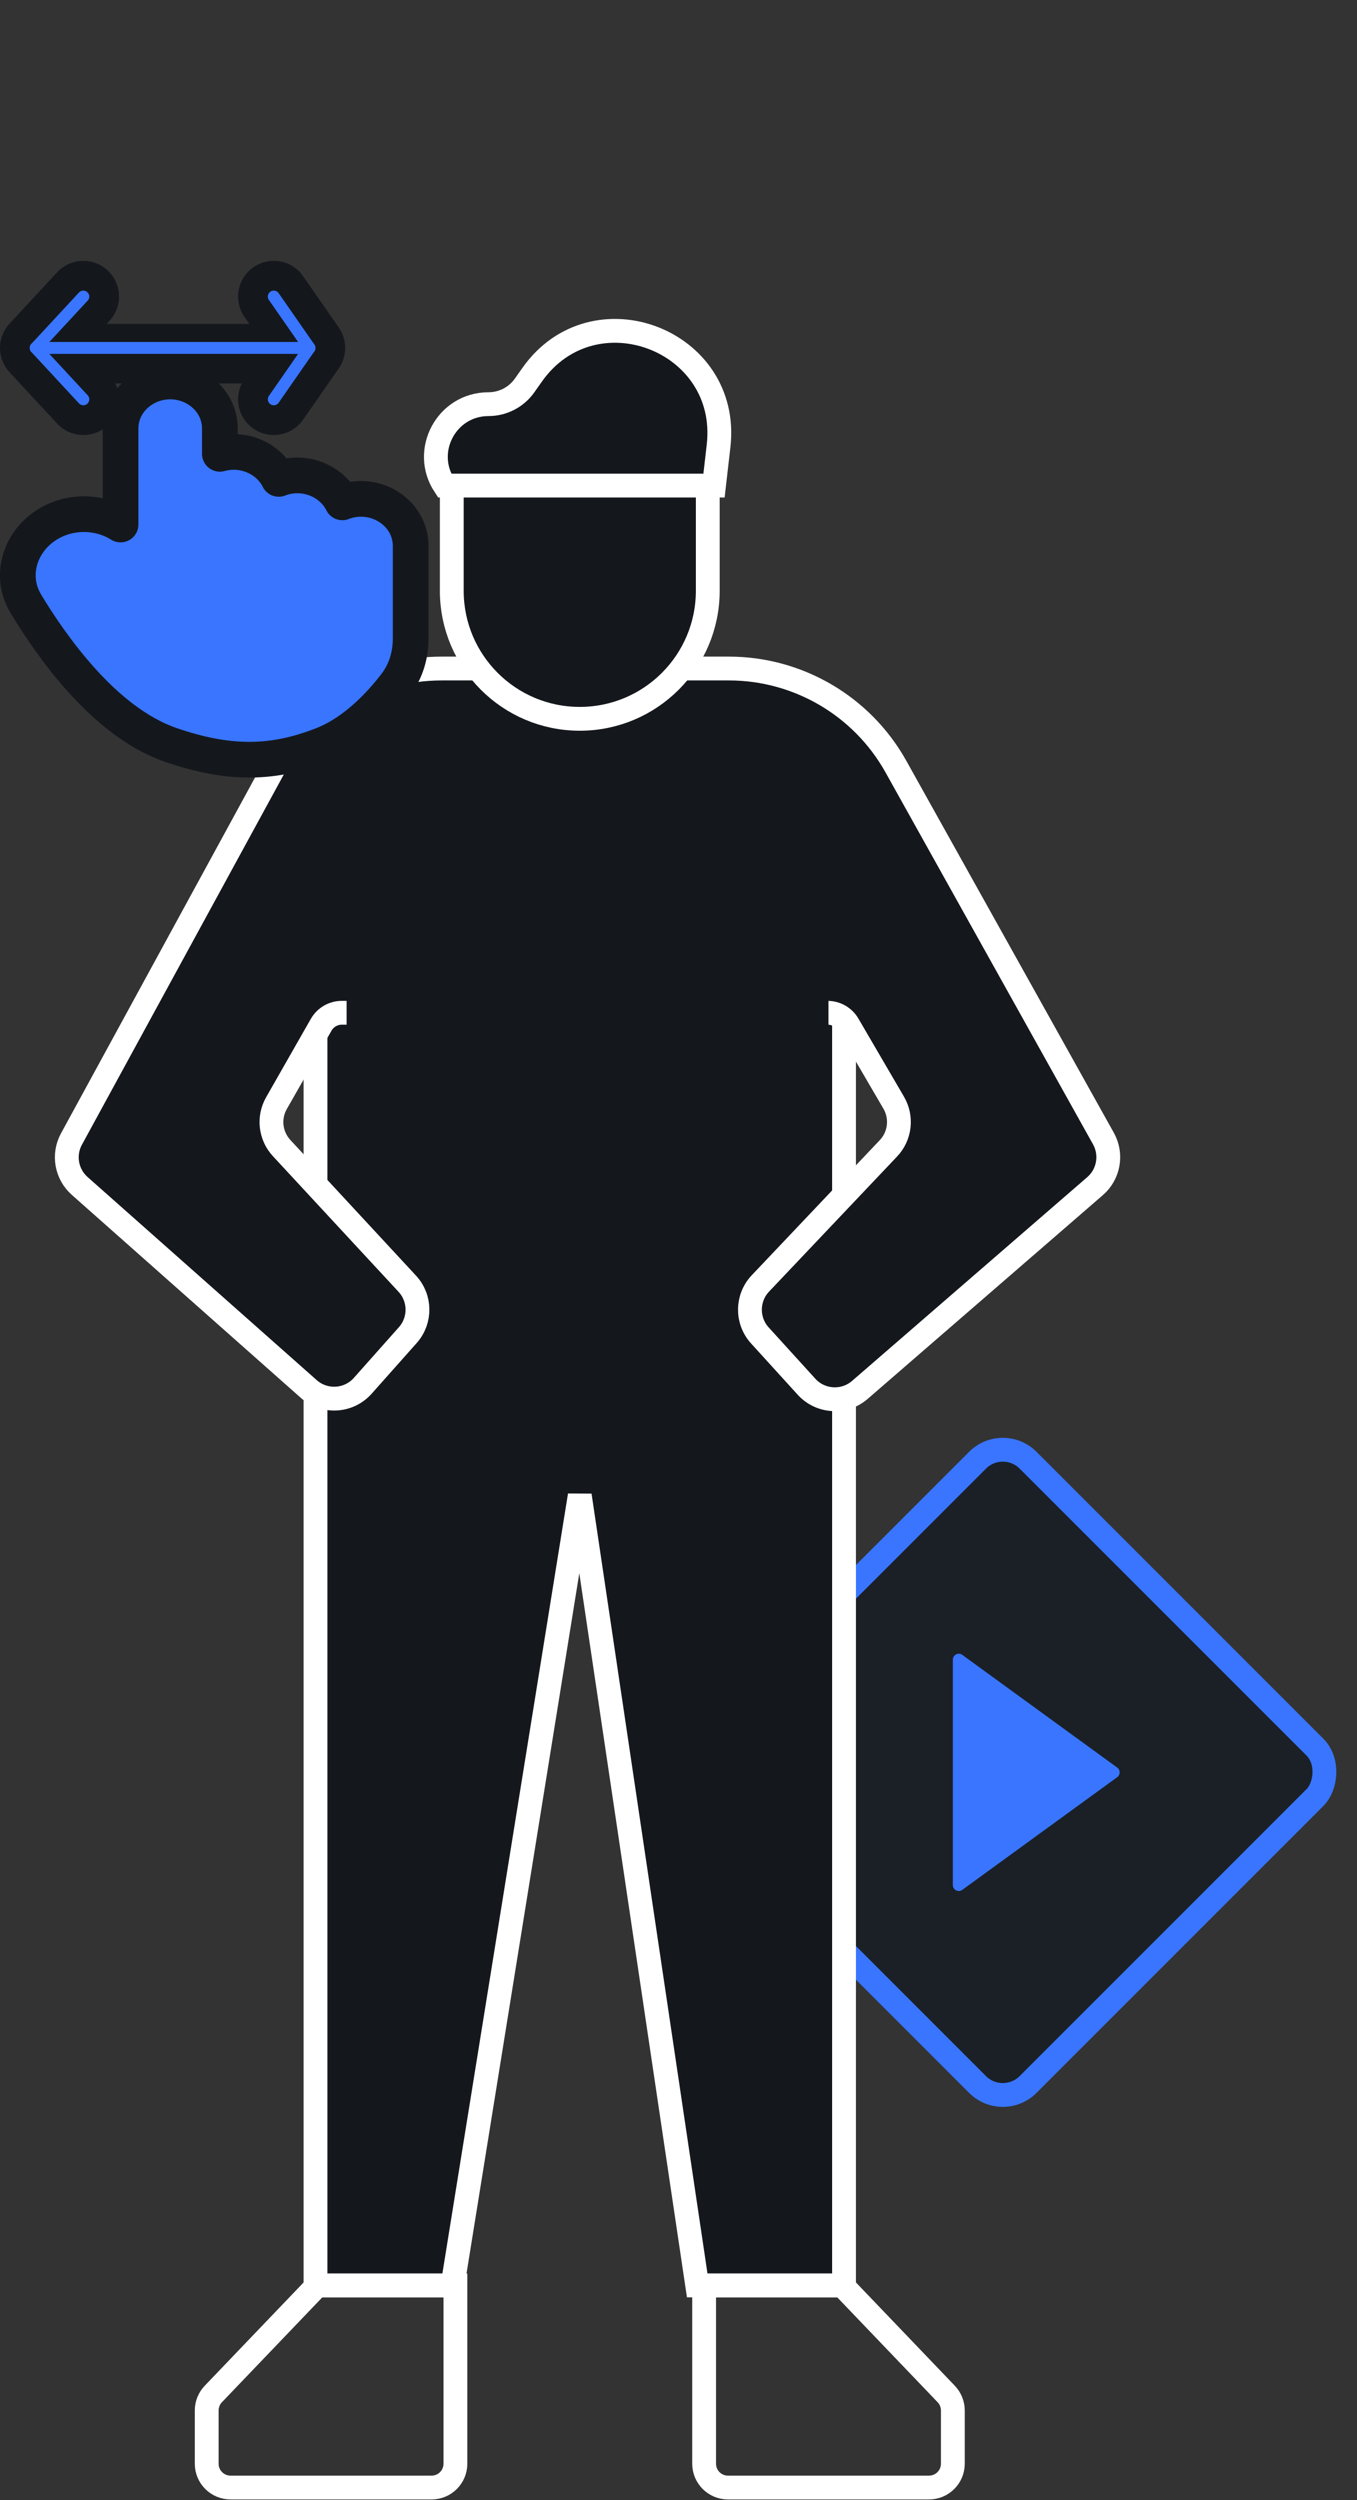 <svg width="114" height="210" viewBox="0 0 114 210" fill="none" xmlns="http://www.w3.org/2000/svg">
<rect x="0" y="0" width="114" height="210" fill="#333333" stroke="none"/>
<rect x="84.245" y="120.529" width="40.08" height="40.08" rx="3" transform="rotate(45 84.245 120.529)" fill="#1A2026" stroke="#3975FF" stroke-width="2"/>
<path d="M38.017 191.964H26.506V77.047H70.906V191.964H58.572L48.706 125.604L38.017 191.964Z" fill="#14181D" stroke="white" stroke-width="2"/>
<path d="M61.231 56.153H57.813H40.135H37.099C31.217 56.153 25.805 59.365 22.989 64.528L6.004 95.672C5.287 96.986 5.573 98.621 6.694 99.613L25.94 116.67C27.267 117.846 29.296 117.725 30.475 116.4L34.259 112.143C35.358 110.907 35.339 109.039 34.215 107.826L23.66 96.433C22.707 95.404 22.531 93.876 23.226 92.658L26.981 86.076C27.337 85.452 28 85.067 28.718 85.067H69.521C70.232 85.067 70.89 85.444 71.248 86.058L75.08 92.624C75.799 93.857 75.619 95.416 74.637 96.453L63.882 107.8C62.725 109.021 62.705 110.926 63.837 112.17L67.754 116.478C68.928 117.769 70.919 117.887 72.238 116.744L91.997 99.628C93.147 98.631 93.44 96.965 92.699 95.635L75.266 64.392C72.428 59.306 67.058 56.153 61.231 56.153Z" fill="#14181D" stroke="white" stroke-width="2"/>
<path d="M78.047 208.941H61.153C60.048 208.941 59.153 208.045 59.153 206.941V191.964H70.761L79.492 201.085C79.848 201.457 80.047 201.953 80.047 202.468V206.941C80.047 208.045 79.151 208.941 78.047 208.941Z" stroke="white" stroke-width="2"/>
<path d="M19.365 208.941H36.259C37.363 208.941 38.259 208.045 38.259 206.941V191.964H26.651L17.92 201.085C17.564 201.457 17.365 201.953 17.365 202.468V206.941C17.365 208.045 18.26 208.941 19.365 208.941Z" stroke="white" stroke-width="2"/>
<path d="M37.953 38.871H59.459V49.623C59.459 55.562 54.645 60.377 48.706 60.377C42.767 60.377 37.953 55.562 37.953 49.623V38.871Z" fill="#14181D" stroke="white" stroke-width="2"/>
<path d="M41.04 33.948C37.503 33.948 35.429 37.883 37.35 40.788H59.983L60.366 37.455C61.391 28.553 49.867 24.158 44.703 31.48L44.07 32.378C43.375 33.362 42.245 33.948 41.04 33.948Z" fill="#14181D" stroke="white" stroke-width="2"/>
<rect x="29.118" y="74.436" width="40.482" height="15.671" fill="#14181D"/>
<path d="M80.047 158.336V139.406C80.047 138.997 80.511 138.761 80.841 139.001L93.856 148.467C94.13 148.666 94.13 149.076 93.856 149.275L80.841 158.74C80.511 158.981 80.047 158.745 80.047 158.336Z" fill="#3975FF"/>
<path d="M10.127 44.056C8.151 42.825 5.517 42.893 3.602 44.307L3.602 44.307C1.606 45.78 0.814 48.467 2.178 50.728C3.26 52.521 4.897 54.974 6.934 57.217C8.952 59.44 11.472 61.579 14.344 62.57C19.325 64.289 23.041 64.168 27.14 62.547C29.948 61.437 32.121 58.975 33.25 57.498L33.25 57.498C34.145 56.327 34.5 54.946 34.5 53.626V45.867C34.5 43.566 32.517 41.902 30.328 41.902C29.784 41.902 29.252 42.005 28.76 42.196C28.074 40.819 26.584 39.93 24.985 39.93C24.441 39.93 23.909 40.033 23.417 40.223C22.731 38.846 21.241 37.958 19.642 37.958C19.241 37.958 18.847 38.014 18.471 38.119V36.006C18.471 33.705 16.487 32.041 14.299 32.041C12.111 32.041 10.127 33.705 10.127 36.006V44.056Z" fill="#3975FF" stroke="#14181D" stroke-width="3" stroke-linecap="round" stroke-linejoin="round"/>
<path d="M3 29.705H26" stroke="#14181D" stroke-width="5" stroke-linecap="round" stroke-linejoin="round"/>
<path d="M7 33.541L3 29.225L7 24.91" stroke="#14181D" stroke-width="6" stroke-linecap="round" stroke-linejoin="round"/>
<path d="M23 24.91L26 29.225L23 33.541" stroke="#14181D" stroke-width="6" stroke-linecap="round" stroke-linejoin="round"/>
<path d="M3 29.226H26" stroke="#3975FF" stroke-linecap="round" stroke-linejoin="round"/>
<path d="M7 33.541L3 29.225L7 24.91" stroke="#3975FF" stroke-linecap="round" stroke-linejoin="round"/>
<path d="M23 24.91L26 29.225L23 33.541" stroke="#3975FF" stroke-linecap="round" stroke-linejoin="round"/>
</svg>
